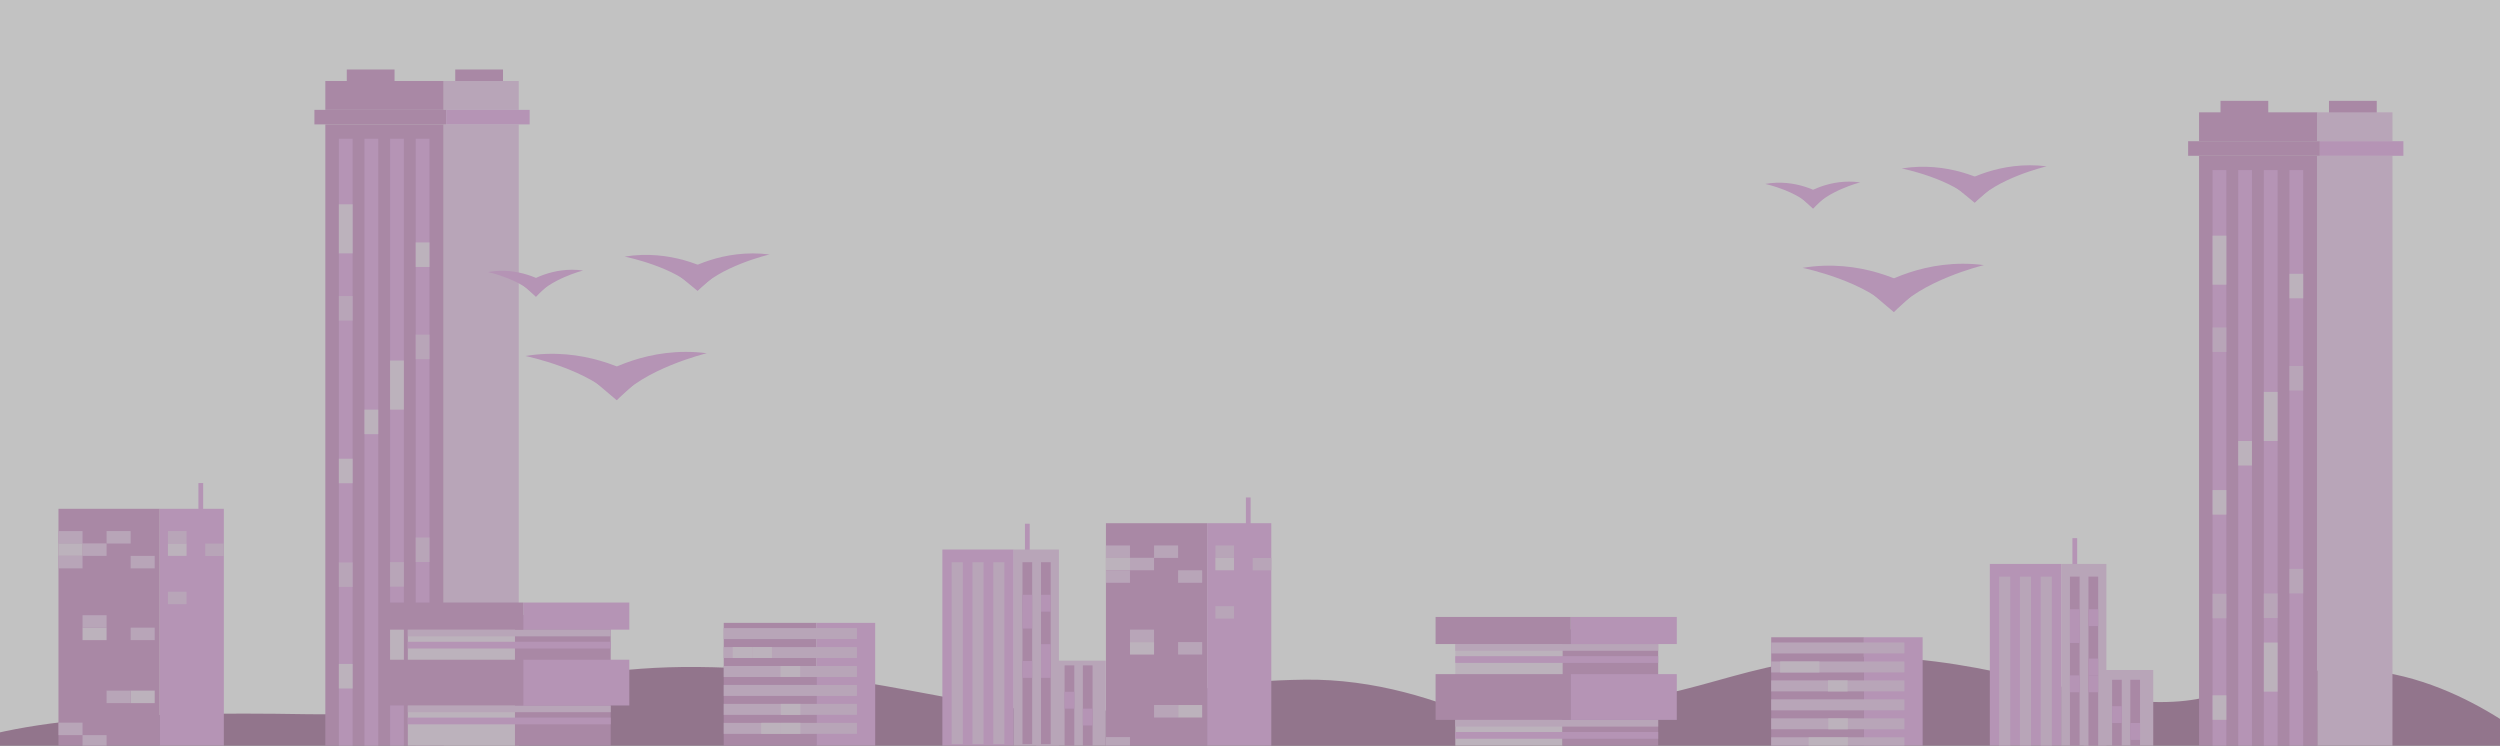<svg width="2950" height="880" fill="none" xmlns="http://www.w3.org/2000/svg"><rect width="100%" height="100%" fill="#333333" stroke="none"/><g opacity=".7" clip-path="url(#clip0)"><path fill="#fff" d="M0 0h2950v880H0z"/><path fill-rule="evenodd" clip-rule="evenodd" d="M3006 890s-109.81-102.282-239.48-99.993c-129.66 2.289-127.33 38.502-217.93 38.438-90.59-.063-194.13-51.693-344.71-53.409-150.58-1.717-206.6 59.069-362.59 55.71-159.25-3.429-293.69 4.217-363.29 58.524" fill="#BB92B2"/><path fill-rule="evenodd" clip-rule="evenodd" d="M1844 902s-139.71-102.282-304.67-99.993c-164.96 2.289-162 38.502-277.27 38.438-115.26-.063-246.98-51.693-438.555-53.409-191.578-1.717-262.855 59.069-461.312 55.71C159.585 839.317-11.445 846.963-100 901.27" fill="#BB92B2"/><path fill-rule="evenodd" clip-rule="evenodd" d="M399.856 541.278h16.228v-28.965h-16.228v28.965zM399.856 483.348h16.228v-28.964h-16.228v28.964z" fill="#F7E8F6"/><path fill-rule="evenodd" clip-rule="evenodd" d="M383.893 891.855h139.673V146.813H383.893v745.042z" fill="#DBACD6"/><path fill-rule="evenodd" clip-rule="evenodd" d="M523.565 891.855h88.543V146.813h-88.543v745.042z" fill="#F1D5F1"/><path fill-rule="evenodd" clip-rule="evenodd" d="M383.893 129.63h139.673V95.565H383.893v34.065z" fill="#DBACD6"/><path fill-rule="evenodd" clip-rule="evenodd" d="M409.21 116.065h56.351V82H409.21v34.065zM537.204 116.065h56.35V82h-56.35v34.065z" fill="#DBACD6"/><path fill-rule="evenodd" clip-rule="evenodd" d="M523.565 129.63h88.543V95.565h-88.543v34.065z" fill="#F1D5F1"/><path fill-rule="evenodd" clip-rule="evenodd" d="M371 146.813h155.453V129.63H371v17.183z" fill="#DBACD6"/><path fill-rule="evenodd" clip-rule="evenodd" d="M526.454 146.813H625V129.63h-98.546v17.183zM399.856 891.854h16.228V163.695h-16.228v728.159zM490.545 891.854h16.229V163.695h-16.229v728.159zM460.316 891.854h16.228V163.695h-16.228v728.159zM430.086 891.854h16.228V163.695h-16.228v728.159z" fill="#ECBDED"/><path fill-rule="evenodd" clip-rule="evenodd" d="M430.086 512.313h16.228v-28.964h-16.228v28.964zM460.316 779.135h16.228v-28.964h-16.228v28.964zM460.316 750.171h16.228v-28.965h-16.228v28.965z" fill="#F7E8F6"/><path fill-rule="evenodd" clip-rule="evenodd" d="M490.545 663.202h16.229v-28.965h-16.229v28.965zM399.856 692.593h16.228v-28.965h-16.228v28.965zM490.545 423.848h16.229v-28.965h-16.229v28.965zM399.856 378.328h16.228v-28.965h-16.228v28.965zM460.316 692.241h16.228v-28.964h-16.228v28.964z" fill="#F1D5F1"/><path fill-rule="evenodd" clip-rule="evenodd" d="M399.856 812.421h16.228v-28.964h-16.228v28.964zM460.316 483.348h16.228v-28.964h-16.228v28.964zM399.856 570.242h16.228v-28.965h-16.228v28.965zM490.545 315.037h16.229v-28.965h-16.229v28.965zM399.856 270.02h16.228v-28.965h-16.228v28.965zM399.856 298.984h16.228V270.02h-16.228v28.964zM460.316 454.382h16.228v-28.964h-16.228v28.964zM2610.86 578.278h16.22v-28.965h-16.22v28.965zM2610.86 520.348h16.22v-28.964h-16.22v28.964z" fill="#F7E8F6"/><path fill-rule="evenodd" clip-rule="evenodd" d="M2594.89 928.855h139.68V183.813h-139.68v745.042z" fill="#DBACD6"/><path fill-rule="evenodd" clip-rule="evenodd" d="M2734.57 928.855h88.54V183.813h-88.54v745.042z" fill="#F1D5F1"/><path fill-rule="evenodd" clip-rule="evenodd" d="M2594.89 166.63h139.68v-34.065h-139.68v34.065z" fill="#DBACD6"/><path fill-rule="evenodd" clip-rule="evenodd" d="M2620.21 153.065h56.35V119h-56.35v34.065zM2748.2 153.065h56.35V119h-56.35v34.065z" fill="#DBACD6"/><path fill-rule="evenodd" clip-rule="evenodd" d="M2734.57 166.63h88.54v-34.065h-88.54v34.065z" fill="#F1D5F1"/><path fill-rule="evenodd" clip-rule="evenodd" d="M2582 183.813h155.45V166.63H2582v17.183z" fill="#DBACD6"/><path fill-rule="evenodd" clip-rule="evenodd" d="M2737.45 183.813H2836V166.63h-98.55v17.183zM2610.86 928.854h16.22V200.695h-16.22v728.159zM2701.55 928.854h16.22V200.695h-16.22v728.159zM2671.32 928.854h16.22V200.695h-16.22v728.159zM2641.09 928.854h16.22V200.695h-16.22v728.159z" fill="#ECBDED"/><path fill-rule="evenodd" clip-rule="evenodd" d="M2641.09 549.313h16.22v-28.964h-16.22v28.964zM2671.32 816.135h16.22v-28.964h-16.22v28.964zM2671.32 787.171h16.22v-28.965h-16.22v28.965z" fill="#F7E8F6"/><path fill-rule="evenodd" clip-rule="evenodd" d="M2701.55 700.202h16.22v-28.965h-16.22v28.965zM2610.86 729.593h16.22v-28.965h-16.22v28.965zM2701.55 460.848h16.22v-28.965h-16.22v28.965zM2610.86 415.328h16.22v-28.965h-16.22v28.965zM2671.32 729.241h16.22v-28.964h-16.22v28.964z" fill="#F1D5F1"/><path fill-rule="evenodd" clip-rule="evenodd" d="M2610.86 849.421h16.22v-28.964h-16.22v28.964zM2671.32 520.348h16.22v-28.964h-16.22v28.964zM2610.86 607.242h16.22v-28.965h-16.22v28.965zM2701.55 352.037h16.22v-28.965h-16.22v28.965zM2610.86 307.02h16.22v-28.965h-16.22v28.965zM2610.86 335.984h16.22V307.02h-16.22v28.964zM2671.32 491.382h16.22v-28.964h-16.22v28.964z" fill="#F7E8F6"/><path d="M1472.95 587v49.101" stroke="#ECBDED" stroke-width="5.6"/><path fill-rule="evenodd" clip-rule="evenodd" d="M1305 933.828h119.42V617.365H1305v316.463z" fill="#DBACD6"/><path fill-rule="evenodd" clip-rule="evenodd" d="M1424.42 933.828h75.7V617.365h-75.7v316.463z" fill="#ECBDED"/><path fill-rule="evenodd" clip-rule="evenodd" d="M1305 658.368h28.39v-14.73H1305v14.73zM1333.39 672.948h28.39V658.22h-28.39v14.728z" fill="#F1D5F1"/><path fill-rule="evenodd" clip-rule="evenodd" d="M1361.78 658.368h28.39v-14.73h-28.39v14.73z" fill="#F1D5F1"/><path fill-rule="evenodd" clip-rule="evenodd" d="M1305 672.948h28.39V658.22H1305v14.728zM1333.39 772.366h28.39v-14.729h-28.39v14.729zM1434.15 672.948h22V658.22h-22v14.728zM1390.17 846.664h28.39v-14.73h-28.39v14.73z" fill="#F7E8F6"/><path fill-rule="evenodd" clip-rule="evenodd" d="M1390.17 687.678h28.39v-14.729h-28.39v14.729zM1333.39 757.636h28.39v-14.728h-28.39v14.728zM1390.17 772.366h28.39v-14.729h-28.39v14.729zM1434.16 658.368h21.99v-14.73h-21.99v14.73zM1478.13 673.096h21.99v-14.728h-21.99v14.728zM1434.15 729.95h21.99v-14.729h-21.99v14.729zM1361.78 846.664h28.39v-14.73h-28.39v14.73zM1305 884.445h28.39v-14.729H1305v14.729zM1305 687.678h28.39v-14.729H1305v14.729zM2458.78 892.421h82.05V790.593h-82.05v101.828z" fill="#F1D5F1"/><path fill-rule="evenodd" clip-rule="evenodd" d="M2492.25 897.795h11.42v-95.627h-11.42v95.627zM2513.78 897.795h11.43v-95.627h-11.43v95.627z" fill="#DBACD6"/><path d="M2448.25 635v51.557" stroke="#ECBDED" stroke-width="5.6"/><path fill-rule="evenodd" clip-rule="evenodd" d="M2348 901.715h84.15V665.474H2348v236.241z" fill="#ECBDED"/><path fill-rule="evenodd" clip-rule="evenodd" d="M2358.96 895.094h13.17V680.421h-13.17v214.673zM2383.49 895.094h13.17V680.421h-13.17v214.673zM2408.02 895.094h13.17V680.421h-13.17v214.673zM2432.15 901.715h53.35V665.474h-53.35v236.241z" fill="#F1D5F1"/><path fill-rule="evenodd" clip-rule="evenodd" d="M2442.53 895.094h11.42V680.421h-11.42v214.673zM2464.4 895.094h11.43V680.421h-11.43v214.673z" fill="#DBACD6"/><path fill-rule="evenodd" clip-rule="evenodd" d="M2464.4 797.001h11.43v-19.885h-11.43v19.885zM2464.4 738.788h11.43v-19.885h-11.43v19.885zM2442.53 738.788h11.42v-19.885h-11.42v19.885zM2442.54 758.672h11.42v-19.884h-11.42v19.884zM2492.25 853.191h11.42v-19.885h-11.42v19.885zM2513.78 873.075h11.43V853.19h-11.43v19.885zM2442.54 816.885h11.42V797h-11.42v19.885z" fill="#ECBDED"/><path fill-rule="evenodd" clip-rule="evenodd" d="M2464.4 816.885h11.43V797h-11.43v19.885z" fill="#ECBDED"/><path fill-rule="evenodd" clip-rule="evenodd" d="M2090 902.374h109.38V752H2090v150.374z" fill="#DBACD6"/><path fill-rule="evenodd" clip-rule="evenodd" d="M2199.38 902.374h69.33V752h-69.33v150.374z" fill="#ECBDED"/><path fill-rule="evenodd" clip-rule="evenodd" d="M2090 882.936h157.18v-12.97H2090v12.97zM2090 860.57h157.18v-12.969H2090v12.969zM2090 838.205h157.18v-12.97H2090v12.97zM2090 815.839h157.18v-12.97H2090v12.97zM2090 793.473h157.18v-12.969H2090v12.969zM2090 771.108h157.18v-12.97H2090v12.97z" fill="#F1D5F1"/><path fill-rule="evenodd" clip-rule="evenodd" d="M2157.37 882.936h23.14v-12.97h-23.14v12.97zM2157.37 860.57h23.14v-12.969h-23.14v12.969zM2134.22 882.936h23.15v-12.97h-23.15v12.97zM2157.02 815.839h23.14v-12.97h-23.14v12.97zM2100.6 793.473h23.15v-12.969h-23.15v12.969zM2123.75 793.473h23.15v-12.969h-23.15v12.969z" fill="#F7E8F6"/><path fill-rule="evenodd" clip-rule="evenodd" d="M1843.57 902.33h113.07V742.698h-113.07V902.33z" fill="#DBACD6"/><path fill-rule="evenodd" clip-rule="evenodd" d="M1717.25 902.33h126.32V742.698h-126.32V902.33z" fill="#F7E8F6"/><path fill-rule="evenodd" clip-rule="evenodd" d="M1853.4 759.979h125.2V728h-125.2v31.979z" fill="#ECBDED"/><path fill-rule="evenodd" clip-rule="evenodd" d="M1717.25 767.906h239.39v-7.927h-239.39v7.927z" fill="#F1D5F1"/><path fill-rule="evenodd" clip-rule="evenodd" d="M1717.25 782.217h239.39v-7.925h-239.39v7.925z" fill="#ECBDED"/><path fill-rule="evenodd" clip-rule="evenodd" d="M1717.25 857.387h239.39v-7.927h-239.39v7.927z" fill="#F1D5F1"/><path fill-rule="evenodd" clip-rule="evenodd" d="M1717.25 871.697h239.39v-7.926h-239.39v7.926z" fill="#ECBDED"/><path fill-rule="evenodd" clip-rule="evenodd" d="M1694 759.979h159.4V728H1694v31.979z" fill="#DBACD6"/><path fill-rule="evenodd" clip-rule="evenodd" d="M1853.4 849.46h125.2v-53.992h-125.2v53.992z" fill="#ECBDED"/><path fill-rule="evenodd" clip-rule="evenodd" d="M1694 849.46h159.4v-53.992H1694v53.992z" fill="#DBACD6"/><path d="M236.945 570v49.101" stroke="#ECBDED" stroke-width="5.6"/><path fill-rule="evenodd" clip-rule="evenodd" d="M69 916.828h119.42V600.365H69v316.463z" fill="#DBACD6"/><path fill-rule="evenodd" clip-rule="evenodd" d="M188.42 916.828h75.704V600.365H188.42v316.463z" fill="#ECBDED"/><path fill-rule="evenodd" clip-rule="evenodd" d="M69 641.368h28.39v-14.73H69v14.73zM97.39 655.948h28.388V641.22H97.39v14.728z" fill="#F1D5F1"/><path fill-rule="evenodd" clip-rule="evenodd" d="M125.778 641.368h28.388v-14.73h-28.388v14.73z" fill="#F1D5F1"/><path fill-rule="evenodd" clip-rule="evenodd" d="M69 655.948h28.39V641.22H69v14.728zM97.39 755.366h28.388v-14.729H97.39v14.729zM198.151 655.948h21.994V641.22h-21.994v14.728zM154.167 829.664h28.389v-14.73h-28.389v14.73z" fill="#F7E8F6"/><path fill-rule="evenodd" clip-rule="evenodd" d="M154.167 670.678h28.389v-14.729h-28.389v14.729zM97.39 740.636h28.388v-14.728H97.39v14.728zM154.167 755.366h28.389v-14.729h-28.389v14.729zM198.156 641.368h21.989v-14.73h-21.989v14.73zM242.135 656.096h21.989v-14.728h-21.989v14.728zM198.153 712.95h21.989v-14.729h-21.989v14.729zM125.778 829.664h28.388v-14.73h-28.388v14.73zM69 867.445h28.39v-14.729H69v14.729zM97.39 882.175h28.388v-14.73H97.39v14.73zM69 670.678h28.39v-14.729H69v14.729zM1222.78 881.421h82.05V779.593h-82.05v101.828z" fill="#F1D5F1"/><path fill-rule="evenodd" clip-rule="evenodd" d="M1256.25 880.795h11.42v-95.627h-11.42v95.627zM1277.78 880.795h11.43v-95.627h-11.43v95.627z" fill="#DBACD6"/><path d="M1212.25 618v51.557" stroke="#ECBDED" stroke-width="5.6"/><path fill-rule="evenodd" clip-rule="evenodd" d="M1112 884.715h84.15V648.474H1112v236.241z" fill="#ECBDED"/><path fill-rule="evenodd" clip-rule="evenodd" d="M1122.96 878.094h13.17V663.421h-13.17v214.673zM1147.49 878.094h13.17V663.421h-13.17v214.673zM1172.02 878.094h13.17V663.421h-13.17v214.673zM1196.15 884.715h53.35V648.474h-53.35v236.241z" fill="#F1D5F1"/><path fill-rule="evenodd" clip-rule="evenodd" d="M1206.53 878.094h11.42V663.421h-11.42v214.673zM1228.4 878.094h11.43V663.421h-11.43v214.673z" fill="#DBACD6"/><path fill-rule="evenodd" clip-rule="evenodd" d="M1228.4 780.001h11.43v-19.885h-11.43v19.885zM1228.4 721.788h11.43v-19.885h-11.43v19.885zM1206.53 721.788h11.42v-19.885h-11.42v19.885zM1206.54 741.672h11.42v-19.884h-11.42v19.884zM1256.25 836.191h11.42v-19.885h-11.42v19.885zM1277.78 856.075h11.43V836.19h-11.43v19.885zM1206.54 799.885h11.42V780h-11.42v19.885z" fill="#ECBDED"/><path fill-rule="evenodd" clip-rule="evenodd" d="M1228.4 799.885h11.43V780h-11.43v19.885z" fill="#ECBDED"/><path fill-rule="evenodd" clip-rule="evenodd" d="M854 885.374h109.375V735H854v150.374z" fill="#DBACD6"/><path fill-rule="evenodd" clip-rule="evenodd" d="M963.375 885.374h69.335V735h-69.335v150.374z" fill="#ECBDED"/><path fill-rule="evenodd" clip-rule="evenodd" d="M854 865.936h157.18v-12.97H854v12.97zM854 843.57h157.18v-12.969H854v12.969zM854 821.205h157.18v-12.97H854v12.97zM854 798.839h157.18v-12.97H854v12.97zM854 776.473h157.18v-12.969H854v12.969zM854 754.108h157.18v-12.97H854v12.97z" fill="#F1D5F1"/><path fill-rule="evenodd" clip-rule="evenodd" d="M921.366 865.936h23.147v-12.97h-23.147v12.97zM921.366 843.57h23.147v-12.969h-23.147v12.969z" fill="#F7E8F6"/><path fill-rule="evenodd" clip-rule="evenodd" d="M898.22 865.936h23.147v-12.97H898.22v12.97zM921.017 798.839h23.146v-12.97h-23.146v12.97zM864.604 776.473h23.147v-12.969h-23.147v12.969z" fill="#F7E8F6"/><path fill-rule="evenodd" clip-rule="evenodd" d="M887.75 776.473h23.146v-12.969H887.75v12.969z" fill="#F7E8F6"/><path fill-rule="evenodd" clip-rule="evenodd" d="M607.565 885.33h113.072V725.698H607.565V885.33z" fill="#DBACD6"/><path fill-rule="evenodd" clip-rule="evenodd" d="M481.247 885.33h126.318V725.698H481.247V885.33z" fill="#F7E8F6"/><path fill-rule="evenodd" clip-rule="evenodd" d="M617.398 742.979h125.206V711H617.398v31.979z" fill="#ECBDED"/><path fill-rule="evenodd" clip-rule="evenodd" d="M481.247 750.906h239.39v-7.927h-239.39v7.927z" fill="#F1D5F1"/><path fill-rule="evenodd" clip-rule="evenodd" d="M481.247 765.217h239.39v-7.925h-239.39v7.925z" fill="#ECBDED"/><path fill-rule="evenodd" clip-rule="evenodd" d="M481.247 840.387h239.39v-7.927h-239.39v7.927z" fill="#F1D5F1"/><path fill-rule="evenodd" clip-rule="evenodd" d="M481.247 854.697h239.39v-7.926h-239.39v7.926z" fill="#ECBDED"/><path fill-rule="evenodd" clip-rule="evenodd" d="M458 742.979h159.398V711H458v31.979z" fill="#DBACD6"/><path fill-rule="evenodd" clip-rule="evenodd" d="M617.398 832.46h125.206v-53.992H617.398v53.992z" fill="#ECBDED"/><path fill-rule="evenodd" clip-rule="evenodd" d="M458 832.46h159.399v-53.992H458v53.992z" fill="#DBACD6"/><path fill-rule="evenodd" clip-rule="evenodd" d="M2083 217.021c.61.137 39.68 8.782 56.56 28.876l14.64-14.193c-7.31-4.788-35.36-21.018-71.2-14.683" fill="#ECBDED"/><path fill-rule="evenodd" clip-rule="evenodd" d="M2195 215.195c-.61.16-39.38 10.288-55.62 31.014l-15.07-13.627c7.15-5.063 34.67-22.353 70.69-17.387M2244 198.786c.93.19 60.62 12.176 86.4 40.038l22.36-19.68c-11.16-6.638-54.01-29.143-108.76-20.358" fill="#ECBDED"/><path fill-rule="evenodd" clip-rule="evenodd" d="M2415.08 196.253c-.92.222-60.16 14.266-84.96 43.003l-23.02-18.894c10.92-7.021 52.96-30.994 107.98-24.109M2127 316.071c1.17.246 75.82 15.71 108.08 51.656l27.96-25.39c-13.96-8.565-67.56-37.599-136.04-26.266" fill="#ECBDED"/><path fill-rule="evenodd" clip-rule="evenodd" d="M2341 312.804c-1.16.286-75.25 18.405-106.28 55.48l-28.8-24.376c13.67-9.058 66.26-39.988 135.08-31.104M576 321.021c.61.137 39.682 8.782 56.563 28.876l14.635-14.193c-7.305-4.788-35.356-21.018-71.198-14.683" fill="#ECBDED"/><path fill-rule="evenodd" clip-rule="evenodd" d="M688 319.195c-.605.16-39.383 10.288-55.622 31.014l-15.072-13.627c7.15-5.063 34.675-22.353 70.694-17.387M737 302.786c.932.19 60.616 12.176 86.402 40.038l22.354-19.68c-11.158-6.638-54.007-29.143-108.756-20.358" fill="#ECBDED"/><path fill-rule="evenodd" clip-rule="evenodd" d="M908.083 300.253c-.925.222-60.159 14.266-84.965 43.003l-23.022-18.894c10.922-7.021 52.966-30.994 107.987-24.109M620 420.071c1.166.246 75.822 15.71 108.076 51.656l27.962-25.39c-13.957-8.565-67.554-37.599-136.038-26.266" fill="#ECBDED"/><path fill-rule="evenodd" clip-rule="evenodd" d="M834 416.804c-1.157.286-75.249 18.405-106.279 55.48l-28.797-24.376c13.662-9.058 66.253-39.988 135.076-31.104" fill="#ECBDED"/></g><defs><clipPath id="clip0"><path fill="#fff" d="M0 0h2950v880H0z"/></clipPath></defs></svg>
